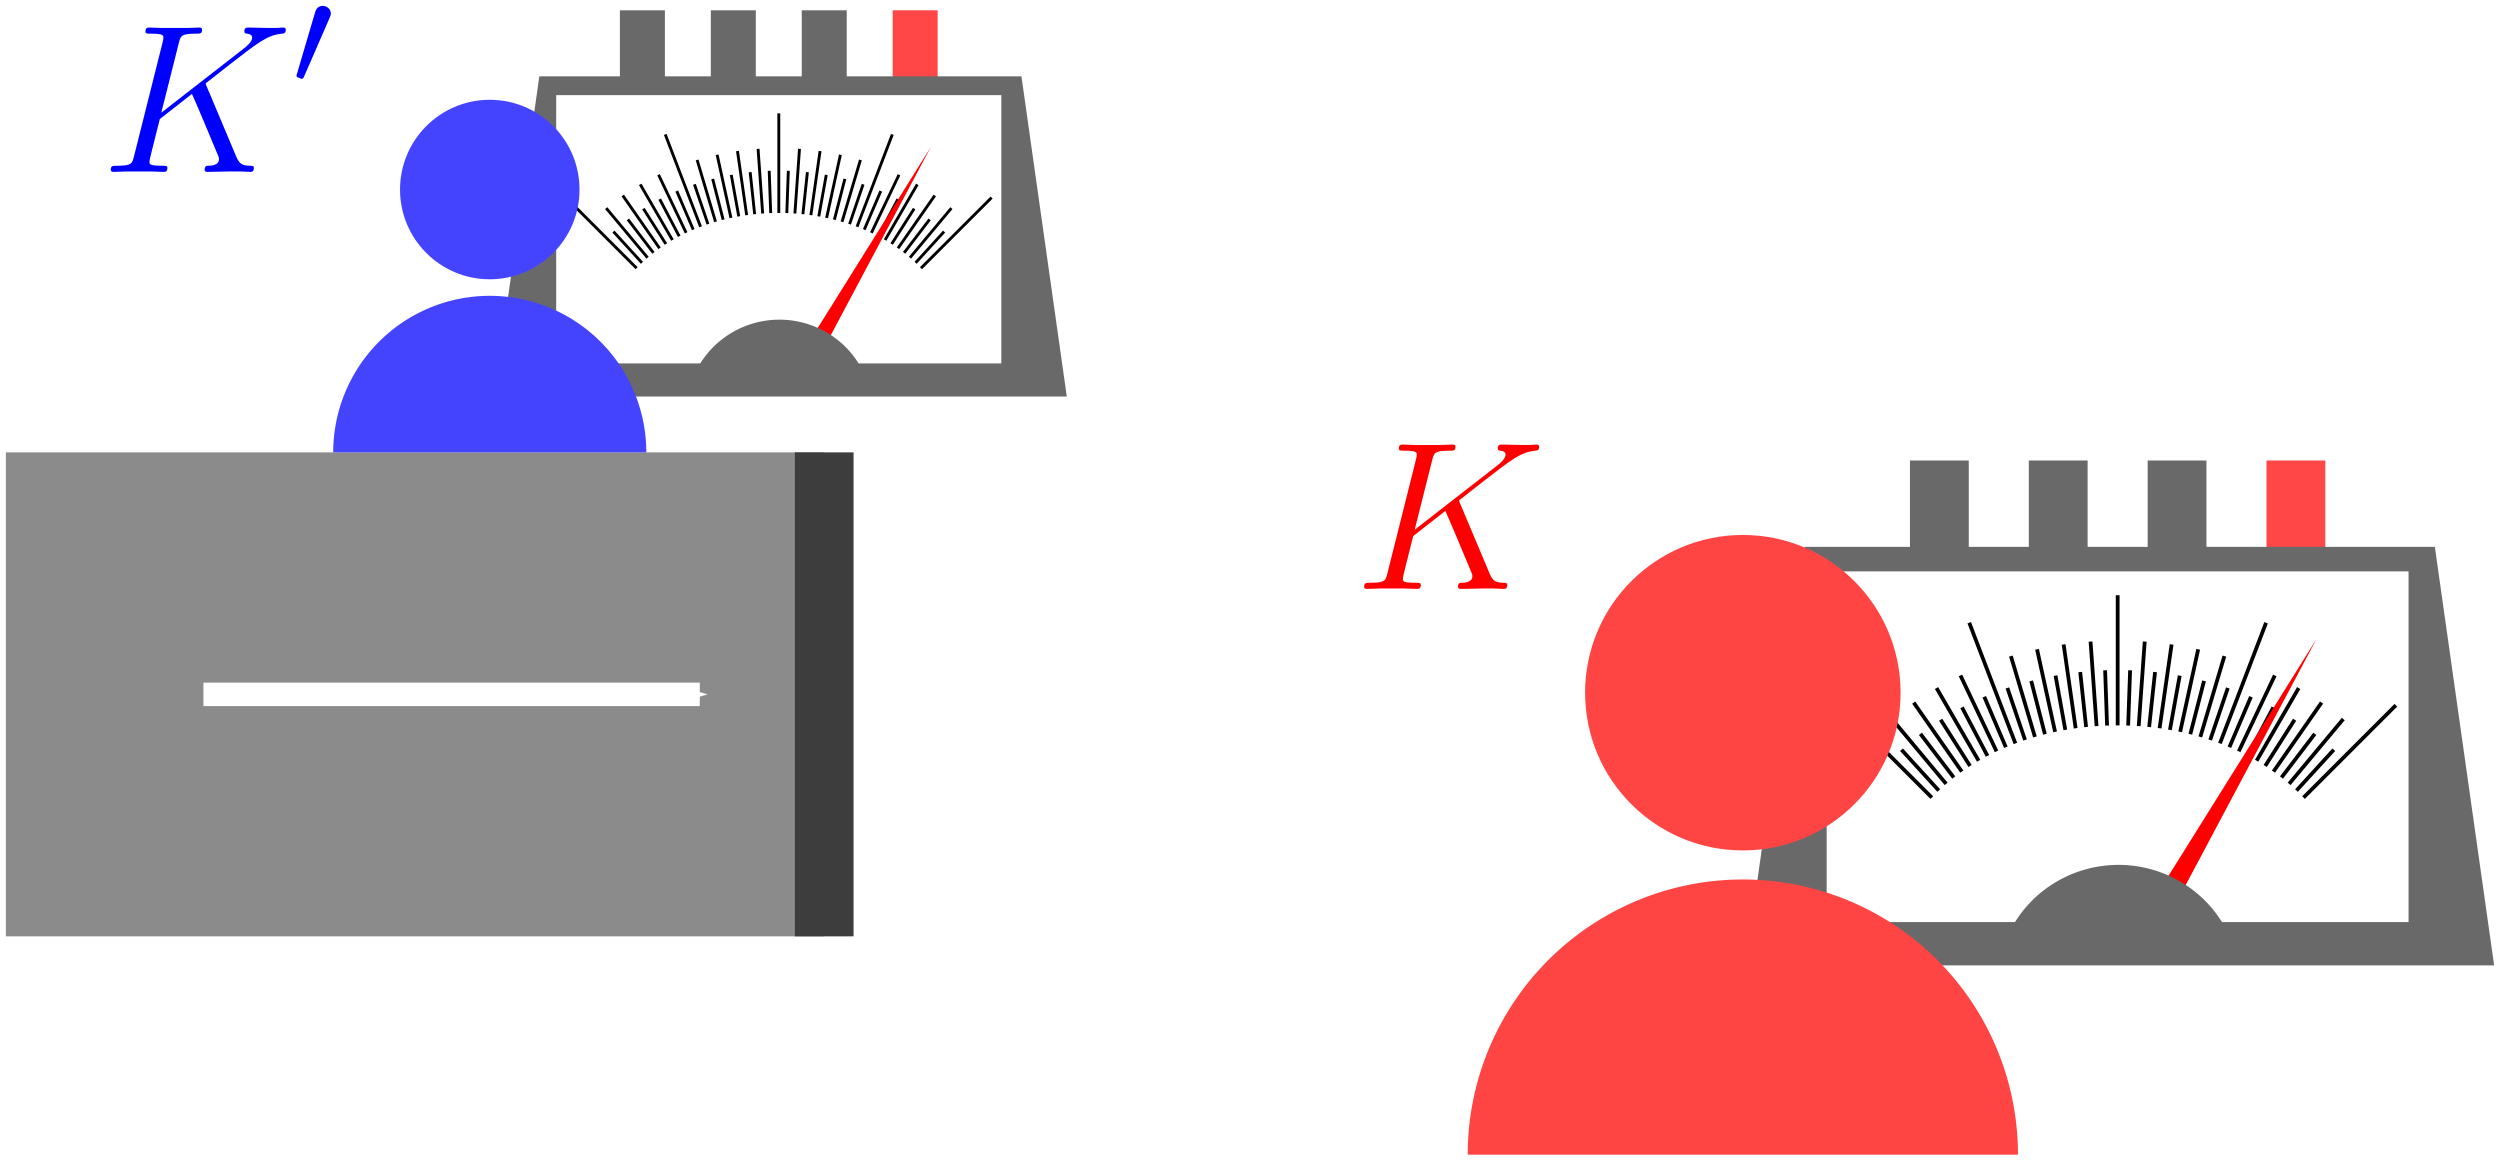 <?xml version="1.0" encoding="UTF-8"?>
<svg width="212.937" height="98.846" version="1.1" viewBox="0 0 212.937 98.846" xmlns="http://www.w3.org/2000/svg" xmlns:xlink="http://www.w3.org/1999/xlink">
 <defs>
  <marker id="marker5913" overflow="visible" orient="auto">
   <path transform="matrix(-.4 0 0 -.4 -4 0)" d="m0 0 5-5-17.5 5 17.5 5z" fill="#fff" fill-rule="evenodd" stroke="#fff" stroke-width="1pt"/>
  </marker>
  <symbol id="g1019">
   <rect x="162.68" y="39.222" width="5.009" height="8.105" color="#000000" color-rendering="auto" fill="#696969" image-rendering="auto" shape-rendering="auto" solid-color="#000000" style="isolation:auto;mix-blend-mode:normal"/>
   <rect x="172.803" y="39.222" width="5.009" height="8.105" color="#000000" color-rendering="auto" fill="#696969" image-rendering="auto" shape-rendering="auto" solid-color="#000000" style="isolation:auto;mix-blend-mode:normal"/>
   <rect x="182.926" y="39.222" width="5.009" height="8.105" color="#000000" color-rendering="auto" fill="#696969" image-rendering="auto" shape-rendering="auto" solid-color="#000000" style="isolation:auto;mix-blend-mode:normal"/>
   <rect x="193.049" y="39.222" width="5.009" height="8.105" color="#000000" color-rendering="auto" fill="#ff4747" image-rendering="auto" shape-rendering="auto" solid-color="#000000" style="isolation:auto;mix-blend-mode:normal"/>
   <path d="m153.708 46.577h53.68l5.049 35.648h-63.778z" color="#000000" color-rendering="auto" fill="#696969" image-rendering="auto" shape-rendering="auto" solid-color="#000000" style="isolation:auto;mix-blend-mode:normal"/>
   <rect x="155.587" y="48.668" width="49.561" height="29.869" rx="0" ry="0" color="#000000" color-rendering="auto" fill="#fff" image-rendering="auto" shape-rendering="auto" solid-color="#000000" style="isolation:auto;mix-blend-mode:normal"/>
   <path d="m198.777 63.86-3.174 3.475m-5.847-8.738-1.504 4.433m-8.949-5.937 0.167 4.707m-10.46-2.452 1.838 4.296m26.316-1.139-2.84 3.721m-6.595-8.232-1.169 4.543m-9.378-5.295 0.501 4.68m-10.572-1.672 2.172 4.132m26.16-3.079-2.506 3.94m-7.279-7.699-0.835 4.625m-9.744-4.625 0.835 4.625m-10.62-0.866 2.506 3.94m25.826-4.993-2.172 4.132m-7.899-7.139-0.501 4.68m-10.047-3.928 1.169 4.543m-10.604-0.032 2.84 3.721m25.313-6.879-1.838 4.296m-8.456-6.552-0.167 4.707m-10.285-3.203 1.504 4.433m-10.525 0.83 3.174 3.475m34.455-6.09-4.61 5.521m-5.516-10.883-2.049 6.886m-9.35-8.123 0.512 7.2m-11.593-4.314 3.073 6.466m27.685-4.156-4.098 5.878m-6.41-10.415-1.537 7.033m-9.925-7.445 1.024 7.138m-11.85-3.426 3.586 6.193m27.262-6.193-3.585 6.193m-7.24-9.905-1.024 7.138m-10.438-6.725 1.537 7.033m-12.044-2.496 4.098 5.878m26.66-8.187-3.073 6.466m-8.007-9.353-0.512 7.2m-10.886-5.963 2.049 6.886m-12.175-1.524 4.61 5.521m38.303-6.695-7.863 7.863m-3.188-14.892-3.931 10.28m-8.71-12.623 1e-5 11.086m-12.642-8.743 3.931 10.28m-14.983-3.251 7.863 7.863" color="#000000" color-rendering="auto" fill="none" image-rendering="auto" shape-rendering="auto" solid-color="#000000" stroke="#000" stroke-width=".322" style="isolation:auto;mix-blend-mode:normal"/>
   <path d="m160.608 64.004a27.947 27.947 0 0 1 39.523 0" color="#000000" color-rendering="auto" fill="none" image-rendering="auto" shape-rendering="auto" solid-color="#000000" style="isolation:auto;mix-blend-mode:normal"/>
   <path d="m197.308 54.426-13.911 22.26 1.712 0.682z" color="#000000" color-rendering="auto" fill="#f00" image-rendering="auto" shape-rendering="auto" solid-color="#000000" style="isolation:auto;mix-blend-mode:normal"/>
   <path d="m180.596 73.667a10.425 10.413 0 0 0 -7.524 3.048 10.425 10.413 0 0 0 -1.541 1.983h17.823a10.425 10.413 0 0 0 -1.54 -1.983 10.425 10.413 0 0 0 -7.219 -3.048z" color="#000000" color-rendering="auto" fill="#696969" image-rendering="auto" shape-rendering="auto" solid-color="#000000" style="isolation:auto;mix-blend-mode:normal"/>
  </symbol>
 </defs>
 <use width="100%" height="100%" xlink:href="#g1019"/>
 <use transform="matrix(.765 0 0 .765 -71.65 -29.127)" width="100%" height="100%" stroke-width="1.307" xlink:href="#g1019"/>
 <g shape-rendering="auto">
  <rect transform="rotate(90)" x="38.531" y="-70.202" width="41.223" height="69.702" color="#000000" color-rendering="auto" fill="#8b8b8b" image-rendering="auto" solid-color="#000000" stroke-linejoin="round" stroke-miterlimit="1e5" style="font-variant-east_asian:normal;isolation:auto;mix-blend-mode:normal"/>
  <path d="m70.202 38.531v41.223" color="#000000" color-rendering="auto" fill="none" image-rendering="auto" solid-color="#000000" stroke="#3d3d3d" stroke-width="5" style="isolation:auto;mix-blend-mode:normal"/>
  <path d="m17.328 59.142h42.276" color="#000000" color-rendering="auto" fill="none" image-rendering="auto" marker-end="url(#marker5913)" solid-color="#000000" stroke="#fff" stroke-width="2" style="isolation:auto;mix-blend-mode:normal"/>
  <circle cx="148.446" cy="59" r="13.435" color="#000000" color-rendering="auto" fill="#f44" image-rendering="auto" solid-color="#000000" style="isolation:auto;mix-blend-mode:normal"/>
  <path d="m148.446 74.91a23.435 23.435 0 0 0 -23.434 23.436h46.869a23.435 23.435 0 0 0 -23.436 -23.436z" color="#000000" color-rendering="auto" fill="#f44" image-rendering="auto" solid-color="#000000" style="isolation:auto;mix-blend-mode:normal"/>
  <circle cx="41.716" cy="16.144" r="7.644" color="#000000" color-rendering="auto" fill="#44f" image-rendering="auto" solid-color="#000000" style="isolation:auto;mix-blend-mode:normal"/>
  <path d="m41.715 25.197a13.334 13.334 0 0 0 -13.333 13.334h26.667a13.334 13.334 0 0 0 -13.334 -13.334z" color="#000000" color-rendering="auto" fill="#44f" image-rendering="auto" solid-color="#000000" style="isolation:auto;mix-blend-mode:normal"/>
 </g>
 <g stroke-width="1.5">
  <path d="m124.366 42.888c-0.018-0.054-0.09-0.198-0.09-0.252 0-0.018 0.018-0.036 0.324-0.27l1.746-1.368c2.412-1.872 3.204-2.502 4.446-2.61 0.126-0.018 0.306-0.018 0.306-0.324 0-0.108-0.054-0.198-0.198-0.198-0.198 0-0.414 0.036-0.612 0.036h-0.684c-0.558 0-1.152-0.036-1.692-0.036-0.126 0-0.342 0-0.342 0.324 0 0.18 0.126 0.198 0.234 0.198 0.198 0.018 0.432 0.09 0.432 0.342 0 0.36-0.54 0.792-0.684 0.9l-7.056 5.49 1.494-5.94c0.162-0.612 0.198-0.792 1.476-0.792 0.342 0 0.504 0 0.504-0.342 0-0.18-0.18-0.18-0.27-0.18-0.324 0-0.702 0.036-1.044 0.036h-2.124c-0.324 0-0.72-0.036-1.044-0.036-0.144 0-0.342 0-0.342 0.342 0 0.18 0.162 0.18 0.432 0.18 1.098 0 1.098 0.144 1.098 0.342 0 0.036 0 0.144-0.072 0.414l-2.43 9.684c-0.162 0.63-0.198 0.81-1.458 0.81-0.342 0-0.522 0-0.522 0.324 0 0.198 0.162 0.198 0.27 0.198 0.342 0 0.702-0.036 1.044-0.036h2.106c0.342 0 0.72 0.036 1.062 0.036 0.144 0 0.342 0 0.342-0.342 0-0.18-0.162-0.18-0.432-0.18-1.098 0-1.098-0.144-1.098-0.324 0-0.126 0.108-0.576 0.18-0.864l0.702-2.79 2.736-2.142c0.522 1.152 1.476 3.456 2.214 5.22 0.054 0.108 0.09 0.216 0.09 0.342 0 0.54-0.72 0.558-0.882 0.558s-0.342 0-0.342 0.342c0 0.18 0.198 0.18 0.252 0.18 0.63 0 1.296-0.036 1.926-0.036h0.864c0.27 0 0.576 0.036 0.846 0.036 0.108 0 0.306 0 0.306-0.342 0-0.18-0.162-0.18-0.342-0.18-0.666-0.018-0.9-0.162-1.17-0.81z" fill="#f00"/>
  <path d="m17.608 7.368c-0.018-0.054-0.09-0.198-0.09-0.252 0-0.018 0.018-0.036 0.324-0.27l1.746-1.368c2.412-1.872 3.204-2.502 4.446-2.61 0.126-0.018 0.306-0.018 0.306-0.324 0-0.108-0.054-0.198-0.198-0.198-0.198 0-0.414 0.036-0.612 0.036h-0.684c-0.558 0-1.152-0.036-1.692-0.036-0.126 0-0.342 0-0.342 0.324 0 0.18 0.126 0.198 0.234 0.198 0.198 0.018 0.432 0.09 0.432 0.342 0 0.36-0.54 0.792-0.684 0.9l-7.056 5.49 1.494-5.94c0.162-0.612 0.198-0.792 1.476-0.792 0.342 0 0.504 0 0.504-0.342 0-0.18-0.18-0.18-0.27-0.18-0.324 0-0.702 0.036-1.044 0.036h-2.124c-0.324 0-0.72-0.036-1.044-0.036-0.144 0-0.342 0-0.342 0.342 0 0.18 0.162 0.18 0.432 0.18 1.098 0 1.098 0.144 1.098 0.342 0 0.036 0 0.144-0.072 0.414l-2.43 9.684c-0.162 0.63-0.198 0.81-1.458 0.81-0.342 0-0.522 0-0.522 0.324 0 0.198 0.162 0.198 0.27 0.198 0.342 0 0.702-0.036 1.044-0.036h2.106c0.342 0 0.72 0.036 1.062 0.036 0.144 0 0.342 0 0.342-0.342 0-0.18-0.162-0.18-0.432-0.18-1.098 0-1.098-0.144-1.098-0.324 0-0.126 0.108-0.576 0.18-0.864l0.702-2.79 2.736-2.142c0.522 1.152 1.476 3.456 2.214 5.22 0.054 0.108 0.09 0.216 0.09 0.342 0 0.54-0.72 0.558-0.882 0.558s-0.342 0-0.342 0.342c0 0.18 0.198 0.18 0.252 0.18 0.63 0 1.296-0.036 1.926-0.036h0.864c0.27 0 0.576 0.036 0.846 0.036 0.108 0 0.306 0 0.306-0.342 0-0.18-0.162-0.18-0.342-0.18-0.666-0.018-0.9-0.162-1.17-0.81z" fill="#00f"/>
  <path d="m28.075 1.52c0.06-0.156 0.108-0.24 0.108-0.36 0-0.396-0.36-0.66-0.696-0.66-0.48 0-0.612 0.42-0.66 0.588l-1.524 5.172c-0.048 0.144-0.048 0.18-0.048 0.192 0 0.108 0.072 0.132 0.192 0.168 0.216 0.096 0.24 0.096 0.264 0.096 0.036 0 0.108 0 0.192-0.204z" fill="#00f"/>
 </g>
</svg>
